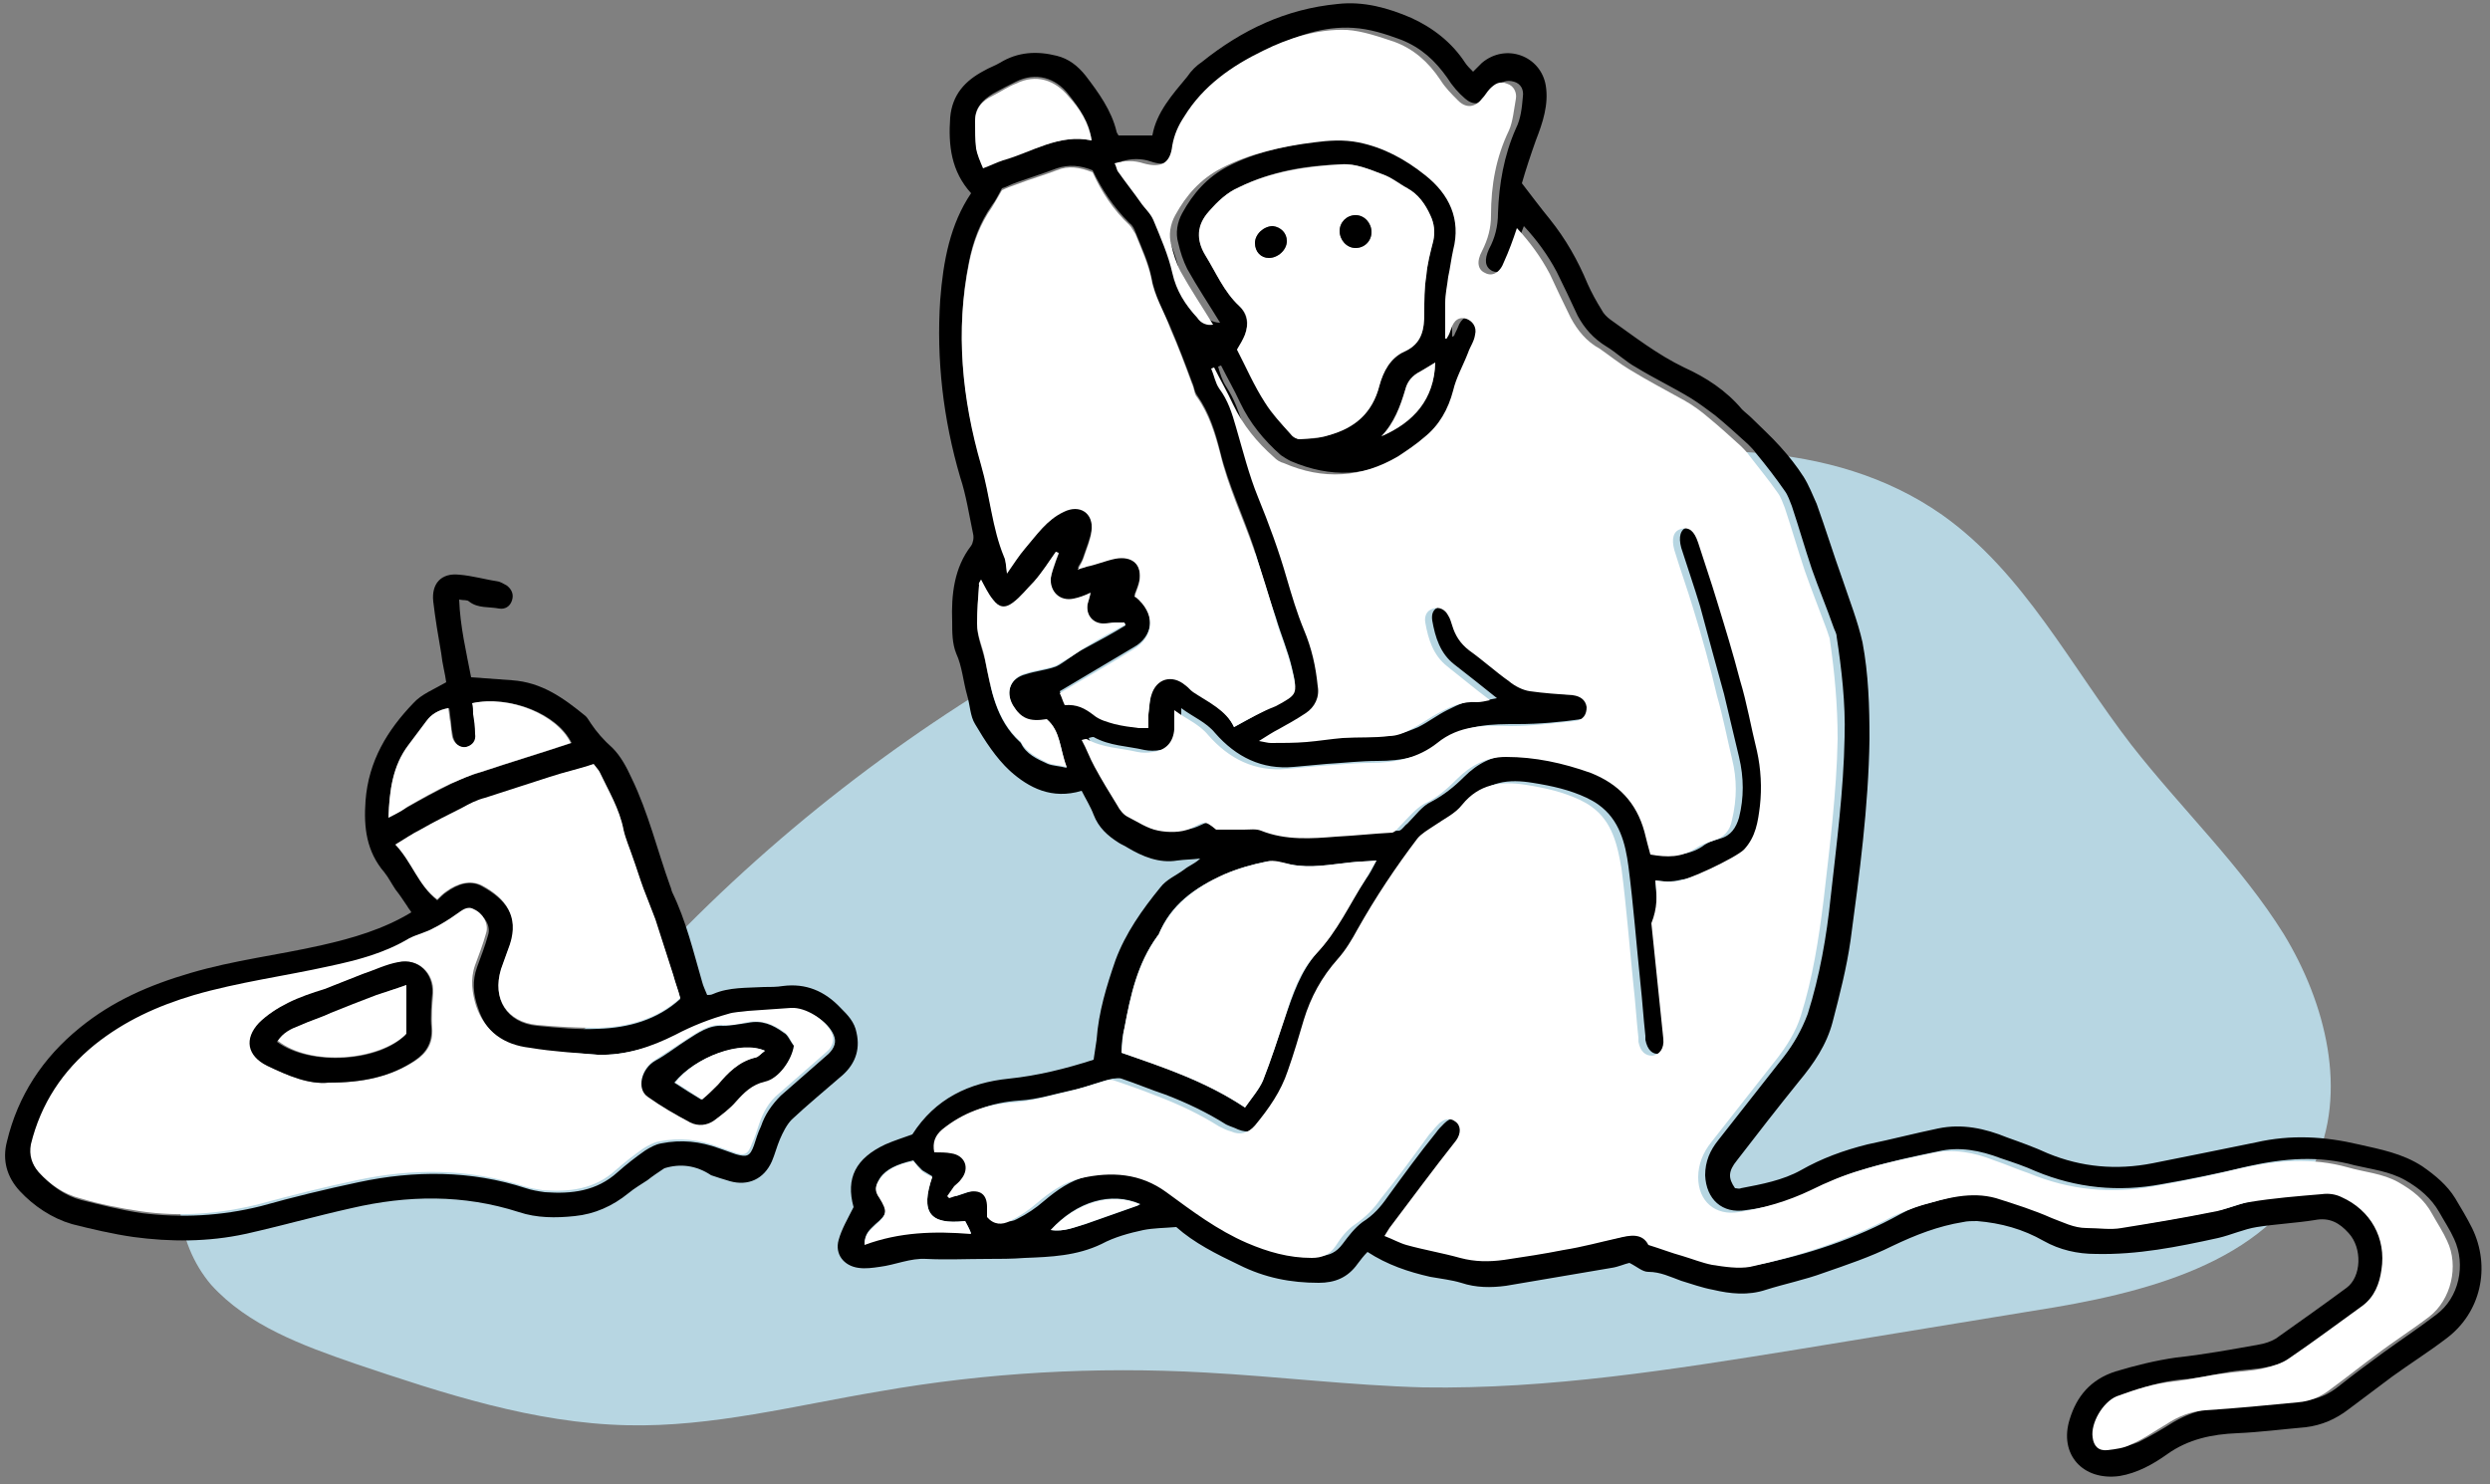 <?xml version="1.0" encoding="UTF-8"?>
<svg width="250px" height="149px" viewBox="0 0 250 149" version="1.1" xmlns="http://www.w3.org/2000/svg" xmlns:xlink="http://www.w3.org/1999/xlink">
    <rect x="0" y="0" width="250" height="149" fill="#808080" stroke="none"/>
    <!-- Generator: Sketch 46.2 (44496) - http://www.bohemiancoding.com/sketch -->
    <title>Global Community - Nice Sapiens</title>
    <desc>Created with Sketch.</desc>
    <defs></defs>
    <g id="Page-1" stroke="none" stroke-width="1" fill="none" fill-rule="evenodd">
        <g id="Global-Community---Nice-Sapiens" fill-rule="nonzero">
            <g id="Calque_2" transform="translate(18, 45)" fill="#B7D6E2">
                <path d="M0.8,65.8 C13.6,67 27.5,67.5 38.1,60.3 C42.1,57.5 45.4,53.8 48.7,50.3 C72.4,25.5 103.9,8.4 137.6,2 C151,-0.6 165.9,-1.1 177,6.7 C185.2,12.5 189.9,21.9 196,29.8 C201,36.2 207,41.9 211.3,48.8 C215.5,55.7 217.8,64.7 214.3,72 C209.6,81.9 197.1,84.9 186.2,86.6 C178.3,87.9 170.3,89.2 162.4,90.5 C150,92.5 137.5,94.5 124.9,94.3 C117.6,94.1 110.3,93.2 102.9,92.8 C92,92.2 81.1,92.8 70.3,94.7 C61.9,96.1 53.5,98.3 45,98.1 C35.6,97.9 26.5,94.9 17.6,91.9 C12.4,90.1 6.9,88.1 3.2,84 C-0.4,79.8 -1.4,72.7 2.7,69" id="Shape"></path>
            </g>
            <g id="Calque_1">
                <path d="M97.5,19.4 C95.5,17.2 95.2,14.6 95.4,11.8 C95.6,9.5 96.9,8.1 98.8,7.1 C99.3,6.8 99.9,6.6 100.4,6.3 C102.2,5.2 104.1,5.1 106.1,5.6 C107.3,5.9 108.2,6.6 109,7.6 C110.3,9.3 111.6,11.1 112.1,13.2 C112.1,13.3 112.2,13.4 112.3,13.6 C113.4,13.6 114.5,13.6 115.7,13.6 C116.1,11.3 117.7,9.5 119.2,7.7 C119.6,7.1 120.1,6.6 120.7,6.2 C124.7,3 129.1,0.9 134.3,0.4 C136.9,0.1 139.4,0.8 141.7,1.8 C143.9,2.8 145.8,4.3 147.1,6.3 C147.3,6.6 147.6,6.9 147.9,7.2 C148.2,6.9 148.5,6.6 148.8,6.3 C151.2,4.3 154.7,5.6 155.2,8.6 C155.5,10.5 154.9,12.3 154.2,14.1 C153.7,15.5 153.2,17 152.8,18.4 C153.8,19.7 154.7,20.9 155.6,22 C157.2,24 158.4,26.1 159.4,28.5 C159.8,29.4 160.3,30.3 160.8,31.1 C161,31.5 161.3,31.8 161.7,32.1 C164.1,33.8 166.4,35.6 169.1,36.9 C171.3,37.9 173.3,39.2 174.9,41.1 C175.2,41.4 175.6,41.7 175.9,42 C176.8,42.9 177.8,43.8 178.7,44.8 C179.6,45.8 180.4,46.8 181.1,47.9 C181.6,48.7 182,49.7 182.4,50.6 C183.3,53.1 184.1,55.7 185,58.2 C185.7,60.3 186.5,62.3 187,64.5 C187.6,67.7 187.7,70.9 187.7,74.2 C187.6,81 186.7,87.7 185.8,94.4 C185.4,97.2 184.7,99.9 184,102.6 C183.4,104.9 182.1,106.8 180.6,108.6 C178.5,111.2 176.4,113.9 174.4,116.5 C173.5,117.6 173.5,118.3 174.2,119.3 C174.4,119.3 174.6,119.4 174.8,119.3 C176.9,118.9 179,118.5 180.8,117.5 C182.9,116.3 185.1,115.5 187.5,114.9 C189.9,114.4 192.2,113.8 194.6,113.3 C197,112.8 199.3,113.3 201.5,114.2 C202.9,114.7 204.3,115.2 205.6,115.8 C209,117.2 212.5,117.5 216.1,116.8 C219.6,116.1 223.1,115.4 226.5,114.7 C230,113.9 233.4,114.1 236.8,114.9 C239,115.4 241.2,115.8 243.2,117.1 C244.5,118 245.7,119 246.5,120.3 C247.1,121.3 247.7,122.3 248.2,123.3 C250.1,127.2 249.1,131.8 245.6,134.4 C243.9,135.7 242,136.9 240.2,138.2 C238.7,139.3 237.3,140.4 235.8,141.5 C234.5,142.5 233.1,143.1 231.5,143.3 C229.2,143.5 226.9,143.8 224.6,143.9 C222.1,144 219.7,144.5 217.6,146 C216.2,147 214.6,147.9 212.8,148.2 C209.1,148.7 206.7,146 207.8,142.5 C208.5,140.2 209.9,138.5 212.4,137.7 C214.4,137.1 216.4,136.6 218.5,136.3 C221.3,136 224,135.5 226.8,135 C227.4,134.9 228,134.7 228.5,134.4 C230.9,132.7 233.3,131 235.6,129.3 C237.1,128.2 237.2,125.3 235.8,123.8 C234.9,122.8 233.9,122.2 232.4,122.5 C230.5,122.8 228.5,122.9 226.6,123.2 C225.3,123.4 224,124 222.7,124.3 C218.6,125.2 214.6,126 210.4,125.9 C208.6,125.9 206.8,125.5 205.2,124.6 C203.1,123.4 200.9,122.8 198.5,122.6 C198,122.6 197.5,122.6 197.1,122.7 C194.6,123.1 192.3,124 190,125.1 C187.8,126.2 185.4,127 183.1,127.8 C181.2,128.5 179.2,128.9 177.3,129.5 C175.5,130.1 173.7,129.9 172,129.5 C170.9,129.3 169.8,128.9 168.8,128.6 C167.7,128.2 166.7,127.7 165.5,127.7 C164.9,127.7 164.4,127.2 163.6,126.8 C163.1,126.9 162.5,127.2 161.8,127.3 C158.3,127.9 154.7,128.5 151.2,129.1 C149.7,129.3 148.2,129.3 146.7,128.8 C145.7,128.5 144.7,128.4 143.6,128.2 C141.4,127.7 139.3,127 137.3,125.7 C136.9,126.1 136.6,126.5 136.3,126.9 C135.3,128.3 134,128.8 132.4,128.8 C129.6,128.8 127,128.3 124.4,127 C122.1,125.9 119.9,124.8 118.1,123.2 C116.9,123.3 115.8,123.3 114.8,123.5 C113.4,123.8 111.9,124.2 110.6,124.9 C108.1,126.1 105.5,126.2 102.9,126.3 C101.6,126.4 100.3,126.4 99.1,126.4 C97.1,126.4 95,126.5 93,126.4 C91.4,126.3 89.9,127 88.3,127.2 C87.6,127.3 86.9,127.4 86.2,127.3 C84.7,127.1 83.8,125.9 84.2,124.5 C84.5,123.4 85.1,122.4 85.7,121.2 C84.9,118.3 85.9,116.3 88.9,114.9 C89.8,114.5 90.8,114.2 91.6,113.9 C93.9,110.3 97.3,108.7 101.3,108.3 C104.2,108 107,107.3 109.8,106.4 C109.9,105.7 110,105 110.1,104.4 C110.3,101.6 111.1,99 112,96.4 C113,93.7 114.7,91.3 116.5,89.1 C117.1,88.3 118.1,87.9 118.9,87.3 C119.4,86.9 120,86.7 120.5,86.2 C119.7,86.3 118.9,86.3 118.2,86.4 C116.4,86.7 114.7,86 113.2,85.1 C112.9,84.9 112.6,84.8 112.3,84.6 C111.2,83.9 110.3,83.1 109.8,81.8 C109.5,81 109,80.2 108.6,79.4 C105.6,80.3 103.3,79.1 101.4,77.4 C100,76.1 98.9,74.4 97.9,72.7 C97.4,71.9 97.4,70.8 97.1,69.8 C96.7,68.4 96.6,66.9 96,65.6 C95.6,64.6 95.6,63.5 95.6,62.4 C95.5,59.7 95.8,57 97.5,54.8 C97.7,54.5 97.8,54 97.7,53.6 C97.3,51.7 97,49.7 96.4,47.9 C94.7,42.1 94,36.1 94.4,30.1 C94.7,26.2 95.4,22.5 97.5,19.4 Z M166.2,88.4 C166.3,89.9 166.4,91.2 166.5,92.5 C166.9,96.4 167.3,100.2 167.7,104.1 C167.8,105.1 167.3,105.7 166.6,105.8 C165.9,105.9 165.4,105.4 165.2,104.4 C165.2,104.3 165.2,104.2 165.2,104 C165,102.2 164.9,100.5 164.7,98.7 C164.3,94.8 164,90.9 163.5,87 C163.2,84.7 162.6,82.3 160.5,80.8 C160.1,80.5 159.7,80.3 159.3,80.1 C157.6,79.3 155.8,78.9 153.9,78.6 C151.5,78.2 149.3,78.4 147.5,80.6 C146.8,81.5 145.6,82 144.7,82.7 C144.1,83.1 143.5,83.5 143,84 C140.8,86.9 138.7,89.9 137,93.1 C136.4,94.1 135.8,95.2 135,96.1 C133.4,97.9 132.3,99.9 131.6,102.2 C131,103.9 130.5,105.6 130,107.3 C129.3,109.4 128.2,111.2 126.7,112.8 C126,113.6 125.3,113.8 124.3,113.4 C123.9,113.2 123.5,113.1 123.1,112.9 C121.2,111.7 119.1,110.7 117,109.9 C115.5,109.4 114.1,108.8 112.6,108.3 C112.3,108.2 112,108.3 111.7,108.3 C110.4,108.6 109.2,109.1 107.9,109.4 C106,109.8 104.2,110.4 102.3,110.5 C99.6,110.7 97.3,111.5 95.3,113.2 C94.6,113.8 94.3,114.5 94.5,115.5 C95.1,115.5 95.6,115.5 96.2,115.6 C97.6,115.8 98.1,117.1 97.2,118.2 C97,118.4 96.7,118.6 96.5,118.9 C96.2,119.2 96,119.6 95.8,119.9 C95.9,120 95.9,120 96,120.1 C96.6,119.9 97.2,119.7 97.8,119.5 C99,119.2 99.7,119.8 99.8,121 C99.8,121.4 99.8,121.7 99.8,122 C100.5,122.7 101.4,122.8 102.1,122.4 C103.1,121.9 104,121.3 104.8,120.6 C106.1,119.5 107.5,118.5 109.2,118.1 C112.2,117.4 115.1,117.6 117.8,119.5 C120.4,121.4 122.9,123.3 125.9,124.6 C128,125.5 130.1,126.1 132.4,126.1 C133.5,126.1 134.2,125.7 134.8,124.9 C135.4,124.1 136,123.3 136.8,122.7 C137.9,122 138.6,121.2 139.3,120.2 C140.9,118 142.5,115.8 144.2,113.7 C144.4,113.4 144.7,113.1 145,112.8 C145.6,112.2 146.3,112.1 146.8,112.4 C147.4,112.8 147.4,113.6 146.9,114.3 C144.7,117.2 142.5,120.2 140.2,123.1 C140,123.3 139.9,123.5 139.7,123.9 C140.5,124.2 141.2,124.6 141.9,124.8 C143.7,125.3 145.5,125.6 147.3,126.1 C148.8,126.5 150.2,126.5 151.7,126.3 C153.7,126 155.7,125.7 157.7,125.3 C159.5,124.9 161.4,124.5 163.2,124.1 C164.4,123.8 165.6,123.6 166.2,124.8 C167.4,125.2 168.5,125.6 169.6,125.9 C170.6,126.2 171.6,126.6 172.6,126.8 C173.8,127 175.2,127.2 176.4,127 C181.4,126 186.3,124.4 190.8,121.9 C191.7,121.4 192.7,121 193.7,120.8 C196.1,120.1 198.6,119.4 201.1,120.1 C203,120.7 204.9,121.3 206.7,122.1 C207.9,122.6 209,123.1 210.2,123.1 C211.4,123.1 212.5,123.2 213.7,123.1 C216.7,122.7 219.8,122.1 222.8,121.5 C224,121.3 225.2,120.7 226.5,120.5 C228.9,120.1 231.3,119.9 233.8,119.7 C234.5,119.6 235.2,119.8 235.8,120 C238.7,121.4 240.3,124.2 239.8,127.3 C239.6,128.7 239.1,130 237.9,130.9 C235.5,132.7 233,134.5 230.5,136.2 C229.7,136.7 228.8,137 227.9,137.2 C226.6,137.5 225.3,137.5 224,137.7 C222.3,138 220.7,138.4 219,138.5 C217,138.7 215.1,139.3 213.2,140 C211.8,140.5 210.6,142.6 210.8,144.1 C211,145 211.4,145.5 212.3,145.4 C213.1,145.3 214,145.1 214.7,144.8 C215.9,144.2 217.1,143.5 218.2,142.8 C219.4,142.1 220.7,141.6 222.1,141.4 C225.2,141.1 228.3,140.9 231.4,140.6 C232.7,140.5 233.8,140 234.8,139.2 C236.3,138 237.8,136.9 239.3,135.8 C241.1,134.5 242.9,133.3 244.6,132 C246.9,130.3 247.6,127 246.4,124.4 C246,123.5 245.4,122.6 244.9,121.7 C244.1,120.3 242.9,119.3 241.5,118.5 C239.9,117.6 238.1,117.4 236.4,117 C232.8,116 229.3,116.3 225.7,117.1 C222.8,117.8 219.9,118.4 217,118.9 C212.7,119.7 208.5,119.3 204.4,117.6 C203.3,117.1 202.1,116.7 200.9,116.3 C198.8,115.5 196.7,115.1 194.6,115.6 C192.2,116.1 189.8,116.6 187.5,117.3 C185.8,117.8 184.1,118.4 182.5,119.3 C180.2,120.5 177.8,121.2 175.3,121.5 C172.9,121.9 171.3,120.4 171.2,118 C171.2,116.6 171.7,115.5 172.5,114.5 C174.7,111.7 176.9,108.9 179.1,106.1 C180.1,104.8 180.9,103.4 181.5,101.8 C182.7,98 183.4,94 183.8,90.1 C184.4,84.7 185.1,79.4 185.2,74 C185.3,70.6 184.9,67.2 184.4,63.9 C184.4,63.6 184.2,63.3 184.1,63 C183.4,61 182.6,59.1 181.9,57.1 C181.2,55 180.6,52.9 179.9,50.8 C179.7,50.3 179.5,49.7 179.2,49.3 C178.3,48 177.3,46.7 176.3,45.5 C176.1,45.2 175.8,44.9 175.5,44.6 C174.4,43.6 173.3,42.6 172.2,41.7 C171.4,41.1 170.6,40.5 169.8,40 C168,38.9 166.1,38 164.3,36.9 C163.2,36.3 162.3,35.4 161.3,34.8 C160,34 159.1,33 158.4,31.7 C157.7,30.2 157,28.7 156.3,27.3 C155.4,25.6 154.3,24.1 153,22.7 C152.5,23.9 152.2,25 151.7,26.1 C151.2,27.2 150.5,27.5 149.8,27.2 C149.1,26.8 149,26.1 149.5,25 C150.1,23.9 150.4,22.7 150.4,21.4 C150.5,18.5 151,15.6 152.2,12.9 C152.7,11.9 152.8,10.8 152.9,9.7 C153,9 152.7,8.4 152,8.2 C151.3,8 150.7,8.2 150.3,8.7 C150,9 149.8,9.4 149.5,9.7 C148.7,10.5 147.9,10.6 147.1,9.9 C146.4,9.3 145.8,8.6 145.3,7.8 C144.1,6.1 142.7,4.8 140.7,4 C139.1,3.4 137.5,2.9 135.9,2.8 C132.9,2.6 130.1,3.6 127.5,4.9 C124.4,6.4 121.5,8.4 119.6,11.5 C119,12.4 118.5,13.4 118.4,14.4 C118.1,16.2 117.2,16.8 115.5,16.2 C114.6,15.9 113.6,15.9 112.6,16.2 C112.7,16.6 112.8,16.9 113,17.1 C113.7,18.1 114.5,19.1 115.2,20.1 C115.6,20.7 116.2,21.3 116.5,21.9 C117.2,23.6 118,25.4 118.4,27.2 C118.8,29 119.8,30.4 120.9,31.7 C121.4,32.2 122,32.4 122.5,32.4 C121.4,30.6 120.2,28.8 119.2,27 C118.8,26.2 118.5,25.3 118.3,24.4 C118,23.4 118.2,22.3 118.7,21.4 C119.8,19.4 121.2,17.8 123.3,16.7 C126.2,15.2 129.4,14.6 132.6,14.1 C134.1,13.9 135.6,13.8 137.1,14.1 C139.7,14.6 141.9,15.8 143.8,17.4 C146.1,19.3 147.3,21.8 146.6,24.9 C146.4,25.8 146.2,26.7 146.1,27.6 C146,28.5 145.8,29.3 145.8,30.2 C145.7,31.4 145.8,32.6 145.8,33.8 C145.8,33.8 145.9,33.8 146,33.7 C146.1,33.4 146.3,33.1 146.4,32.8 C146.7,32 147.3,31.6 147.9,31.8 C148.5,32 149,32.7 148.8,33.4 C148.7,34 148.3,34.6 148.1,35.2 C147.6,36.5 146.9,37.7 146.6,39 C146.2,40.9 145.3,42.5 143.7,43.7 C142.8,44.4 142,45 141.1,45.6 C137.4,47.9 133.6,48 129.6,46.3 C129.2,46.1 128.9,45.9 128.6,45.7 C126.9,44.2 125.5,42.5 124.5,40.4 C123.9,39.1 123.2,37.9 122.6,36.7 C122.5,36.7 122.4,36.8 122.3,36.8 C122.5,37.5 122.7,38.2 123.1,38.8 C123.9,40 124.4,41.4 124.8,42.7 C125.5,45 126.1,47.4 127,49.7 C128.1,52.4 129.1,55.1 129.9,57.9 C130.4,59.6 131,61.3 131.6,63 C132.4,64.8 132.8,66.7 133,68.7 C133.1,69.8 132.7,70.8 131.8,71.4 C130.9,72 130,72.5 129.1,73 C128.5,73.4 127.9,73.7 127.1,74.2 C127.7,74.3 128,74.4 128.3,74.4 C129.5,74.4 130.7,74.3 131.9,74.3 C133.1,74.2 134.3,74 135.5,73.9 C137.1,73.8 138.6,73.8 140.2,73.7 C141,73.6 141.7,73.3 142.4,73 C143.4,72.5 144.3,71.8 145.3,71.3 C146.5,70.7 147.7,70.1 149,70.3 C149.4,70.3 149.7,70.2 150.3,70.1 C148.7,68.8 147.4,67.8 146,66.7 C144.6,65.6 144.1,64 143.8,62.3 C143.7,61.6 143.9,61.1 144.6,60.9 C145.2,60.7 145.7,61 146.1,61.6 C146.3,61.9 146.4,62.3 146.5,62.6 C146.8,63.6 147.3,64.5 148.2,65.1 C149.6,66.1 150.8,67.2 152.2,68.2 C152.8,68.6 153.6,69 154.3,69.2 C155.7,69.4 157.2,69.5 158.6,69.6 C159.5,69.7 160,70.1 160,70.8 C160.1,71.5 159.7,72.1 158.8,72.2 C156.7,72.5 154.5,72.7 152.4,72.7 C149.8,72.7 147.2,72.7 145,74.4 C143,76 140.7,76.4 138.3,76.4 C136.6,76.4 134.9,76.6 133.2,76.7 C132.1,76.8 131,76.9 129.9,77 C126.7,77.3 124.1,76 122,73.6 C121.1,72.5 119.8,72 118.6,71.1 C118.6,71.9 118.6,72.4 118.6,73 C118.5,74.4 117.8,75.2 116.5,75.3 C116,75.4 115.4,75.4 114.9,75.3 C113.2,74.9 111.4,74.9 109.8,74 C109.7,74 109.6,74 109.3,74.1 C109.8,75.1 110.1,76 110.6,76.8 C111.3,78.1 112.1,79.4 112.9,80.7 C113.2,81.1 113.5,81.6 113.9,81.8 C114.9,82.4 115.9,83 117,83.2 C118,83.4 119.3,83.4 120.2,83 C121.6,82.4 121.5,82.2 122.8,83.1 C123.7,83.1 124.7,83.1 125.6,83.1 C126.2,83.1 126.8,83.1 127.3,83.2 C129.8,84.1 132.3,83.9 134.9,83.8 C136.8,83.7 138.6,83.5 140.5,83.4 C140.8,83.3 141,82.9 141.3,82.7 C142.1,81.9 142.8,80.9 143.7,80.5 C145,79.8 146,79 147,78 C148.3,76.7 149.9,75.8 151.9,75.8 C154.9,75.8 157.7,76.4 160.4,77.4 C163.3,78.4 165,80.4 165.8,83.3 C166,84.1 166.2,84.8 166.4,85.6 C168.1,85.9 169.5,85.9 170.9,85 C171.4,84.6 172,84.4 172.7,84.2 C173.8,83.9 174.3,83.1 174.6,82.1 C175.1,80.1 175.1,78.1 174.6,76 C174.1,73.9 173.6,71.8 173.1,69.7 C172.3,66.8 171.5,63.9 170.7,60.9 C170.1,58.9 169.4,56.9 168.8,55 C168.5,53.9 168.7,53.1 169.5,52.9 C170.3,52.7 170.8,53.1 171.2,54.3 C171.8,56.3 172.5,58.2 173.1,60.2 C173.9,62.8 174.7,65.5 175.4,68.1 C176,70.5 176.5,72.9 177.1,75.2 C177.6,77 177.6,78.8 177.4,80.7 C177.2,82.3 177,83.9 175.8,85.1 C175,85.9 170,88.3 168.9,88.3 C167.7,88.6 167.1,88.5 166.2,88.4 Z M123.9,73 C125.4,72.2 126.8,71.4 128.1,70.7 C130.2,69.5 130.3,69.5 129.7,67 C129.3,65.3 128.6,63.7 128.1,62 C127.3,59.7 126.6,57.4 125.9,55 C124.8,51.7 123.3,48.6 122.5,45.3 C122,43.3 121.4,41.4 120.2,39.7 C119.9,39.3 119.9,38.8 119.7,38.4 C119,36.5 118.3,34.7 117.5,32.8 C116.8,31.2 115.9,29.6 115.6,27.8 C115.3,26.3 114.6,24.8 114,23.3 C113.9,23 113.7,22.6 113.4,22.4 C111.8,20.8 110.6,19 109.7,17.1 C108.5,16.6 107.3,16.5 106.1,16.9 C104.8,17.4 103.5,17.8 102.1,18.3 C101.5,18.5 101,18.8 100.6,18.9 C100.2,19.6 100,20.1 99.6,20.6 C98.4,22.3 97.7,24.2 97.3,26.2 C95.9,33.1 96.6,39.8 98.5,46.5 C99.4,49.5 99.6,52.7 100.8,55.7 C101,56.2 101,56.7 101.1,57.4 C101.8,56.4 102.3,55.6 102.9,54.9 C104.1,53.6 105.1,52 106.8,51.2 C108.4,50.4 109.8,51.3 109.6,53.1 C109.5,54 109.1,54.9 108.8,55.8 C108.7,56.2 108.5,56.5 108.2,57 C108.7,56.9 108.9,56.8 109.1,56.7 C110.1,56.4 111,56.1 112,55.9 C113.7,55.6 114.6,56.5 114.4,58.2 C114.3,58.7 114.1,59.2 113.9,59.7 C114.1,59.8 114.2,60 114.4,60.1 C116,61.7 115.8,63.9 113.8,65 C111.3,66.5 108.9,67.9 106.4,69.4 C106.6,69.8 106.7,70.2 106.9,70.6 C108.1,70.4 108.9,70.9 109.8,71.6 C110.4,72 111.2,72.3 111.9,72.5 C112.7,72.7 113.5,72.8 114.3,72.9 C114.6,72.9 114.9,72.9 115.3,72.9 C115.3,72.4 115.3,72 115.3,71.6 C115.4,70.9 115.4,70.2 115.6,69.6 C116.1,68 117.7,67.6 119,68.6 C119.3,68.8 119.5,69.1 119.8,69.3 C121.4,70.5 123.1,71.2 123.9,73 Z M124.2,35.1 C125.1,36.9 125.9,38.7 127,40.4 C127.7,41.6 128.7,42.6 129.6,43.6 C129.8,43.8 130.2,44.1 130.5,44.1 C131.5,44.1 132.5,44 133.4,43.7 C136,42.9 137.8,41.4 138.5,38.7 C138.8,37.3 139.6,36 141,35.3 C142.8,34.5 143,33.1 143,31.4 C143,30.2 143,28.9 143.2,27.7 C143.3,26.5 143.6,25.3 143.9,24.2 C144.1,23.3 144,22.5 143.6,21.6 C143.1,20.5 142.4,19.5 141.3,18.9 C140.5,18.4 139.7,17.8 138.8,17.5 C137.5,17 136,16.4 134.7,16.5 C131.1,16.6 127.6,17.2 124.4,18.8 C123.2,19.4 122.2,20.2 121.4,21.2 C120.2,22.6 120.1,24.1 121,25.6 C122.1,27.3 122.8,29.2 124.4,30.7 C125.2,31.5 125.4,32.5 125,33.6 C124.8,34.1 124.5,34.6 124.2,35.1 Z M112.6,105.7 C117,107.2 121.1,108.6 125,111.2 C125.7,110.2 126.4,109.4 126.8,108.5 C127.6,106.4 128.3,104.3 129,102.2 C129.8,99.9 130.6,97.5 132.2,95.7 C134.2,93.5 135.4,90.8 137.1,88.3 C137.5,87.8 137.8,87.2 138.2,86.4 C137.2,86.5 136.3,86.5 135.5,86.6 C133.5,86.8 131.6,87.2 129.6,86.8 C128.8,86.7 128,86.4 127.2,86.5 C125.7,86.8 124.3,87.2 122.9,87.8 C120,89.1 117.5,90.8 116.3,93.9 C116.3,93.9 116.3,94 116.2,94 C114.2,96.7 113.5,99.9 112.9,103.2 C112.7,104 112.6,104.8 112.6,105.7 Z M98.5,58.2 C98.4,58.3 98.3,58.6 98.3,58.8 C98.2,60.1 98.1,61.4 98.1,62.7 C98.1,63.9 98.6,65.1 98.9,66.3 C99.5,69.3 100,72.3 102.4,74.5 C102.4,74.5 102.5,74.6 102.5,74.6 C103,75.7 104.1,76.2 105.2,76.7 C105.7,76.9 106.3,76.9 107.1,77.1 C106.4,75.3 106.5,73.4 105.1,72.3 C103.4,72.6 102.5,72.3 101.7,70.9 C100.9,69.5 101.4,68.1 103,67.7 C103.9,67.4 104.9,67.3 105.8,67 C106.2,66.9 106.6,66.6 106.9,66.4 C107.6,65.9 108.3,65.4 109.1,65 C110.4,64.3 111.7,63.6 113,62.8 C113,62.7 112.9,62.6 112.9,62.6 C112.6,62.6 112.2,62.6 111.9,62.6 C111.5,62.6 111.2,62.7 110.8,62.7 C109.6,62.7 109,61.8 109.2,60.7 C109.3,60.3 109.4,60 109.5,59.6 C108.8,59.8 108.3,60.1 107.8,60.2 C106.4,60.5 105.3,59.6 105.5,58.1 C105.6,57.5 105.8,57 106,56.4 C106.1,56.1 106.2,55.9 106.3,55.6 C106.2,55.6 106.1,55.5 106,55.5 C105.3,56.5 104.6,57.5 103.8,58.5 C103.2,59.3 102.5,60 101.7,60.6 C101,61.2 100.3,61.1 99.7,60.3 C99.2,59.6 98.8,58.9 98.5,58.2 Z M109.6,14.1 C109.4,12.3 108.4,10.9 107.3,9.5 C106,7.8 104,7.2 102,8.2 C101.2,8.6 100.4,9 99.7,9.4 C98.7,10 97.9,10.8 97.9,12 C97.9,12.9 97.9,13.8 98,14.7 C98.1,15.4 98.4,16 98.7,16.7 C99.5,16.4 100.1,16.1 100.7,15.9 C103.6,15.3 106.3,13.4 109.6,14.1 Z M96.9,122.6 C93.3,123 92.4,121.7 93.6,118.1 C93.3,117.9 92.9,117.7 92.6,117.5 C92.3,117.2 92,116.9 91.7,116.5 C90,116.9 89,117.4 88.4,118.2 C87.9,119 87.8,119.5 88.3,120.2 C89.2,121.5 89.1,121.9 87.9,122.9 C87.4,123.4 86.8,123.8 86.8,124.9 C90.3,123.6 93.8,123.5 97.5,123.8 C97.3,123.3 97.1,123 96.9,122.6 Z M138.7,43.8 C142,42.4 144,40.1 144.1,36.4 C143.6,36.7 143.2,37 142.6,37.3 C141.8,37.7 141.3,38.3 141.1,39.1 C140.6,40.8 139.9,42.5 138.7,43.8 Z M105.5,123.5 C106.9,123.7 107.9,123.2 109,122.9 C110.7,122.3 112.4,121.7 114.1,121.1 C114.2,121.1 114.3,121 114.5,120.9 C111.6,119.6 108.1,120.6 105.5,123.5 Z" id="Shape" fill="#000000"></path>
                <path d="M66.7,117.3 C66.1,117.7 65.5,118.1 65,118.5 C64.4,118.9 63.7,119.3 63.1,119.8 C61.5,121.1 59.7,121.9 57.7,122.1 C55.8,122.3 53.9,122.3 52.1,121.7 C46.5,119.9 40.9,120 35.3,121.3 C31.7,122.1 28.2,123.1 24.6,123.9 C20.9,124.7 17.1,124.7 13.4,124.2 C11.3,123.9 9.2,123.4 7.2,122.9 C5.2,122.3 3.4,121.1 2,119.6 C0.7,118.2 0.2,116.5 0.7,114.6 C1.8,110 4.3,106.2 8,103.2 C11.3,100.5 15,98.9 19.1,97.7 C23.5,96.4 27.9,95.9 32.3,94.9 C35.4,94.2 38.5,93.3 41.3,91.6 C41.2,91.4 41,91.2 40.9,91 C40.5,90.4 40.1,89.8 39.7,89.3 C39.3,88.7 39,88.1 38.6,87.6 C36.8,85.5 36.5,83.1 36.7,80.4 C37,76.4 38.9,73.3 41.5,70.6 C42.3,69.7 43.6,69.2 44.8,68.5 C44.7,67.7 44.4,66.6 44.3,65.6 C44,63.9 43.7,62.1 43.5,60.4 C43.3,58.6 44.3,57.5 46.1,57.7 C47.4,57.8 48.8,58.2 50.1,58.4 C50.4,58.5 50.7,58.7 50.9,58.8 C51.4,59.2 51.6,59.7 51.4,60.3 C51.2,60.9 50.7,61.2 50.1,61.1 C49.1,60.9 48,61.1 47.1,60.4 C46.9,60.2 46.6,60.3 46.1,60.2 C46.2,62.9 46.8,65.4 47.3,68 C48.8,68.1 50.1,68.2 51.4,68.3 C54.4,68.5 56.6,70.1 58.8,71.9 C59,72.1 59.1,72.3 59.3,72.6 C59.9,73.5 60.6,74.3 61.5,75.1 C62.3,75.9 62.9,77 63.4,78.1 C65.1,81.6 66,85.4 67.3,89 C67.4,89.2 67.4,89.4 67.5,89.6 C68.9,92.5 69.6,95.5 70.5,98.6 C70.6,99 70.8,99.4 71,99.9 C71.2,99.9 71.4,99.9 71.6,99.8 C73.2,99.1 75,99.2 76.7,99.1 C77.3,99.1 78,99.1 78.6,99 C80.9,98.7 82.8,99.5 84.4,101.2 C85.1,101.9 85.8,102.6 86,103.7 C86.4,105.5 85.8,107 84.3,108.2 C82.7,109.6 81.1,110.9 79.5,112.4 C79,112.9 78.6,113.7 78.3,114.4 C78,115.1 77.8,115.9 77.5,116.6 C76.7,118.4 75.1,119.1 73.3,118.6 C72.6,118.4 72,118.2 71.4,118 C69.9,117 68.3,116.8 66.7,117.3 Z M60,105.9 C57.8,105.7 55.6,105.7 53.4,105.4 C50.8,105.1 48.8,103.8 48,101.2 C47.5,99.8 47.4,98.5 47.9,97.1 C48.3,96 48.7,95 49,93.9 C49.3,93 48.7,92 47.8,91.5 C47.1,91.2 46.6,91.6 46,92 C45.3,92.6 44.5,93 43.7,93.4 C42.9,93.8 42,94 41.3,94.4 C38.8,95.8 36,96.5 33.3,97.2 C28.8,98.2 24.2,98.8 19.7,100.1 C16,101.2 12.7,102.7 9.7,105.1 C6.5,107.7 4.3,111 3.3,115.1 C3,116.2 3.3,117.1 4.1,117.9 C5.2,119.1 6.6,120.1 8.2,120.5 C10.2,121 12.2,121.5 14.2,121.8 C18.2,122.3 22.2,122.1 26.2,121.1 C29.4,120.2 32.7,119.4 36,118.7 C41.6,117.5 47.3,117.5 52.8,119.3 C53.4,119.5 54,119.6 54.7,119.7 C57.4,119.9 59.9,119.6 62,117.7 C62.9,116.9 63.8,116.2 64.8,115.5 C65.3,115.2 65.8,114.9 66.4,114.8 C68.4,114.4 70.3,114.6 72.2,115.3 C72.8,115.5 73.3,115.7 73.9,115.9 C75,116.2 75.3,116.1 75.7,115 C75.9,114.4 76.1,113.7 76.4,113.1 C76.8,111.9 77.5,110.9 78.4,110 C80,108.6 81.6,107.2 83.2,105.8 C83.8,105.2 84,104.6 83.7,103.9 C83.1,102.5 81.1,101.3 79.6,101.4 C78.2,101.5 76.7,101.6 75.3,101.7 C74.6,101.8 73.9,101.8 73.3,102 C71.5,102.6 69.7,103.2 68,104.1 C65.4,105.1 62.8,106 60,105.9 Z M39.7,84.8 C41.4,86.6 42,88.9 43.9,90.4 C44.2,90.1 44.5,89.8 44.8,89.6 C45.9,88.8 47.2,88.3 48.4,89 C50.8,90.3 52.2,92.1 51.2,94.9 C50.9,95.7 50.6,96.5 50.3,97.4 C49.4,100.3 50.9,102.7 53.9,103 C56,103.2 58,103.4 60.1,103.3 C63.1,103.2 66,102.4 68.3,100.3 C68.1,99.5 67.8,98.7 67.6,98 C67,96.1 66.4,94.3 65.8,92.4 C65.4,91.3 65,90.3 64.6,89.3 C64.2,88.3 63.9,87.2 63.5,86.1 C63.2,85.2 62.8,84.3 62.6,83.4 C62.2,81.3 61,79.5 60.2,77.6 C60.1,77.4 59.9,77.2 59.6,76.8 C58.1,77.2 56.6,77.6 55.2,78.1 C53,78.8 50.9,79.5 48.7,80.2 C47.9,80.5 47.2,80.8 46.4,81.2 C45,81.9 43.6,82.7 42.2,83.4 C41.4,83.7 40.7,84.2 39.7,84.8 Z M39,82.1 C39.8,81.7 40.4,81.3 41,81 C42.4,80.2 43.9,79.4 45.3,78.7 C46.3,78.2 47.3,77.8 48.4,77.5 C51.4,76.5 54.4,75.6 57.4,74.6 C56,71.7 51.3,69.8 47.5,70.6 C47.5,70.9 47.5,71.3 47.6,71.7 C47.7,72.4 47.8,73.1 47.8,73.7 C47.8,74.4 47.6,74.9 46.9,75 C46.3,75.2 45.7,74.8 45.5,74 C45.4,73.5 45.3,73 45.3,72.5 C45.2,72 45.2,71.6 45.1,71.1 C44.1,71.2 43.4,71.7 42.9,72.4 C42.3,73.2 41.7,74 41.1,74.8 C39.4,77 39.1,79.4 39,82.1 Z" id="Shape" fill="#000000"></path>
                <path d="M166.2,88.4 C167,88.5 167.6,88.6 168.2,88.5 C169.3,88.5 174.3,86.1 175.1,85.3 C176.3,84 176.5,82.5 176.7,80.9 C176.9,79.1 176.8,77.2 176.4,75.4 C175.8,73 175.4,70.6 174.7,68.3 C174,65.6 173.2,63 172.4,60.4 C171.8,58.4 171.1,56.4 170.5,54.5 C170.1,53.3 169.6,52.9 168.8,53.1 C168,53.3 167.8,54.1 168.1,55.2 C168.7,57.2 169.4,59.1 170,61.1 C170.9,64 171.7,66.9 172.4,69.9 C173,72 173.4,74.1 173.9,76.2 C174.4,78.2 174.4,80.2 173.9,82.3 C173.7,83.4 173.1,84.1 172,84.4 C171.4,84.6 170.8,84.8 170.2,85.2 C168.8,86.1 167.4,86.1 165.7,85.8 C165.5,85.1 165.3,84.3 165.1,83.5 C164.3,80.6 162.5,78.7 159.7,77.6 C156.9,76.6 154.1,76 151.2,76 C149.2,76 147.6,76.9 146.3,78.2 C145.3,79.2 144.3,80.1 143,80.7 C142.1,81.2 141.3,82.2 140.6,82.9 C140.3,83.2 140.1,83.5 139.8,83.6 C137.9,83.7 136.1,83.9 134.2,84 C131.7,84.2 129.1,84.4 126.6,83.4 C126.1,83.2 125.5,83.3 124.9,83.3 C123.9,83.3 123,83.3 122.1,83.3 C120.9,82.3 120.9,82.5 119.5,83.2 C118.6,83.6 117.3,83.6 116.3,83.4 C115.2,83.2 114.2,82.5 113.2,82 C112.8,81.8 112.4,81.3 112.2,80.9 C111.4,79.6 110.6,78.3 109.9,77 C109.4,76.1 109.1,75.2 108.6,74.3 C108.9,74.2 109,74.2 109.1,74.2 C110.7,75.1 112.5,75.1 114.2,75.5 C114.7,75.6 115.2,75.6 115.8,75.5 C117.1,75.3 117.8,74.5 117.9,73.2 C117.9,72.6 117.9,72.1 117.9,71.3 C119.1,72.2 120.4,72.7 121.3,73.8 C123.4,76.2 126,77.5 129.2,77.2 C130.3,77.1 131.4,77 132.5,76.9 C134.2,76.8 135.9,76.6 137.6,76.6 C140.1,76.6 142.4,76.1 144.3,74.6 C146.5,72.8 149.1,72.8 151.7,72.9 C153.8,72.9 156,72.6 158.1,72.4 C159,72.3 159.3,71.7 159.3,71 C159.2,70.3 158.7,69.9 157.9,69.8 C156.5,69.7 155,69.6 153.6,69.4 C152.9,69.3 152.1,68.9 151.5,68.4 C150.1,67.4 148.9,66.3 147.5,65.3 C146.6,64.6 146.1,63.8 145.8,62.8 C145.7,62.5 145.6,62.1 145.4,61.8 C145.1,61.2 144.5,60.9 143.9,61.1 C143.2,61.3 143,61.9 143.1,62.5 C143.4,64.2 143.9,65.8 145.3,66.9 C146.7,68 148,69.1 149.6,70.3 C149.1,70.4 148.7,70.5 148.3,70.5 C146.9,70.4 145.7,70.9 144.6,71.5 C143.6,72 142.7,72.7 141.7,73.2 C141,73.6 140.2,73.9 139.5,73.9 C138,74.1 136.4,74 134.8,74.1 C133.6,74.2 132.4,74.4 131.2,74.5 C130,74.6 128.8,74.6 127.6,74.6 C127.3,74.6 127,74.5 126.4,74.4 C127.2,73.9 127.8,73.5 128.4,73.2 C129.3,72.7 130.2,72.2 131.1,71.6 C132,71 132.5,70 132.3,68.9 C132.1,66.9 131.7,65.1 130.9,63.2 C130.2,61.5 129.7,59.8 129.2,58.1 C128.4,55.3 127.4,52.6 126.3,49.9 C125.4,47.7 124.8,45.3 124.1,42.9 C123.7,41.5 123.3,40.2 122.4,39 C122,38.4 121.9,37.7 121.6,37 C121.7,37 121.8,36.9 121.9,36.9 C122.5,38.1 123.2,39.3 123.8,40.6 C124.8,42.7 126.2,44.4 127.9,45.9 C128.2,46.2 128.5,46.4 128.9,46.5 C132.8,48.2 136.7,48 140.4,45.8 C141.3,45.2 142.2,44.6 143,43.9 C144.5,42.7 145.4,41.1 145.9,39.2 C146.2,37.9 146.9,36.7 147.4,35.4 C147.6,34.8 148,34.3 148.1,33.6 C148.3,32.8 147.8,32.2 147.2,32 C146.5,31.8 146,32.1 145.7,33 C145.6,33.3 145.5,33.6 145.3,33.9 C145.3,34 145.2,34 145.1,34 C145.1,32.8 145.1,31.6 145.1,30.4 C145.1,29.5 145.3,28.7 145.4,27.8 C145.6,26.9 145.7,26 145.9,25.1 C146.7,22 145.5,19.5 143.1,17.6 C141.1,16 138.9,14.8 136.4,14.3 C134.9,14 133.4,14.1 131.9,14.3 C128.7,14.7 125.5,15.4 122.6,16.9 C120.5,18 119.1,19.6 118,21.6 C117.5,22.5 117.3,23.6 117.6,24.6 C117.8,25.5 118.1,26.4 118.5,27.2 C119.5,29 120.7,30.8 121.8,32.6 C121.2,32.7 120.6,32.5 120.2,31.9 C119,30.6 118.1,29.2 117.7,27.4 C117.3,25.6 116.5,23.8 115.8,22.1 C115.5,21.4 114.9,20.9 114.5,20.3 C113.8,19.3 113,18.3 112.3,17.3 C112.1,17.1 112.1,16.7 111.9,16.4 C112.9,16.1 113.9,16.1 114.8,16.4 C116.6,16.9 117.5,16.4 117.7,14.6 C117.9,13.5 118.3,12.6 118.9,11.7 C120.8,8.6 123.7,6.6 126.8,5.1 C129.4,3.8 132.3,2.9 135.2,3 C136.8,3.1 138.5,3.7 140,4.2 C141.9,4.9 143.4,6.2 144.6,8 C145.1,8.8 145.7,9.4 146.4,10.1 C147.2,10.9 148.1,10.8 148.8,9.9 C149.1,9.6 149.3,9.2 149.6,8.9 C150.1,8.4 150.6,8.1 151.3,8.4 C152,8.6 152.3,9.3 152.2,9.9 C152,11 151.9,12.2 151.5,13.1 C150.2,15.8 149.7,18.6 149.7,21.6 C149.7,22.9 149.4,24 148.8,25.2 C148.2,26.3 148.4,27.1 149.1,27.4 C149.8,27.8 150.6,27.4 151,26.3 C151.5,25.2 151.9,24.1 152.3,22.9 C153.6,24.3 154.7,25.8 155.6,27.5 C156.3,29 157,30.5 157.7,31.9 C158.4,33.2 159.3,34.3 160.6,35 C161.6,35.7 162.6,36.5 163.6,37.1 C165.4,38.2 167.3,39.2 169.1,40.2 C170,40.7 170.8,41.3 171.5,41.9 C172.6,42.8 173.7,43.8 174.8,44.8 C175.1,45.1 175.4,45.4 175.6,45.7 C176.6,47 177.6,48.2 178.5,49.5 C178.8,49.9 179,50.5 179.2,51 C179.9,53.1 180.5,55.2 181.2,57.3 C181.9,59.3 182.7,61.3 183.4,63.2 C183.5,63.5 183.6,63.8 183.7,64.1 C184.2,67.5 184.5,70.8 184.5,74.2 C184.4,79.6 183.7,85 183.1,90.3 C182.6,94.3 182,98.2 180.8,102 C180.3,103.6 179.4,105 178.4,106.3 C176.2,109.1 174,111.9 171.8,114.7 C171,115.7 170.5,116.9 170.5,118.2 C170.5,120.6 172.2,122.1 174.6,121.7 C177.1,121.3 179.5,120.6 181.8,119.5 C183.4,118.7 185.1,118 186.8,117.5 C189.1,116.8 191.5,116.3 193.9,115.8 C196.1,115.3 198.2,115.7 200.2,116.5 C201.4,116.9 202.5,117.4 203.7,117.8 C207.8,119.5 212,119.9 216.3,119.1 C219.2,118.6 222.1,118 225,117.3 C228.6,116.5 232.1,116.2 235.7,117.2 C237.4,117.7 239.2,117.8 240.8,118.7 C242.2,119.5 243.4,120.4 244.2,121.9 C244.7,122.8 245.3,123.7 245.7,124.6 C246.9,127.1 246.1,130.5 243.9,132.2 C242.2,133.5 240.3,134.7 238.6,136 C237.1,137.1 235.6,138.3 234.1,139.4 C233.1,140.2 232,140.7 230.7,140.8 C227.6,141.1 224.5,141.4 221.4,141.6 C220,141.7 218.7,142.2 217.5,143 C216.3,143.7 215.2,144.5 214,145 C213.3,145.4 212.4,145.5 211.6,145.6 C210.7,145.7 210.2,145.2 210.1,144.3 C209.9,142.9 211.1,140.8 212.5,140.2 C214.4,139.5 216.3,138.9 218.3,138.7 C220,138.5 221.6,138.1 223.3,137.9 C224.6,137.7 225.9,137.7 227.2,137.4 C228.1,137.2 229.1,136.9 229.8,136.4 C232.3,134.7 234.7,132.9 237.2,131.1 C238.4,130.2 238.9,128.9 239.1,127.5 C239.6,124.3 238,121.5 235.1,120.2 C234.5,119.9 233.8,119.8 233.1,119.9 C230.7,120.1 228.2,120.3 225.8,120.7 C224.5,120.9 223.4,121.5 222.1,121.7 C219.1,122.3 216.1,122.8 213,123.3 C211.9,123.5 210.7,123.3 209.5,123.3 C208.2,123.3 207.1,122.7 206,122.3 C204.2,121.5 202.3,120.9 200.4,120.3 C197.9,119.6 195.4,120.3 193,121 C192,121.3 191,121.7 190.1,122.1 C185.6,124.5 180.7,126.1 175.7,127.2 C174.5,127.4 173.2,127.2 171.9,127 C170.9,126.8 169.9,126.4 168.9,126.1 C167.8,125.8 166.8,125.4 165.5,125 C164.9,123.8 163.7,124 162.5,124.3 C160.7,124.7 158.9,125.2 157,125.5 C155,125.9 153,126.2 151,126.5 C149.5,126.7 148.1,126.7 146.6,126.3 C144.8,125.8 143,125.5 141.2,125 C140.5,124.8 139.8,124.4 139,124.1 C139.2,123.8 139.3,123.6 139.5,123.3 C141.7,120.4 143.9,117.4 146.2,114.5 C146.7,113.8 146.7,113 146.1,112.6 C145.6,112.2 144.9,112.3 144.3,113 C144,113.3 143.8,113.6 143.5,113.9 C141.9,116.1 140.3,118.3 138.6,120.4 C137.9,121.4 137.1,122.2 136.1,122.9 C135.3,123.4 134.6,124.3 134.1,125.1 C133.5,126 132.7,126.3 131.7,126.3 C129.4,126.3 127.3,125.7 125.2,124.8 C122.2,123.5 119.7,121.6 117.1,119.7 C114.5,117.8 111.6,117.6 108.5,118.3 C106.8,118.7 105.4,119.7 104.1,120.8 C103.3,121.5 102.4,122.1 101.4,122.6 C100.6,123 99.8,123 99.1,122.2 C99.1,121.9 99.1,121.5 99.1,121.2 C99.1,119.9 98.4,119.4 97.1,119.7 C96.5,119.9 95.9,120.1 95.3,120.3 C95.2,120.2 95.2,120.2 95.1,120.1 C95.3,119.8 95.6,119.4 95.8,119.1 C96,118.9 96.3,118.7 96.5,118.4 C97.4,117.3 96.9,116 95.5,115.8 C95,115.7 94.4,115.7 93.8,115.7 C93.6,114.7 93.9,114 94.6,113.4 C96.7,111.7 99,110.9 101.6,110.7 C103.5,110.6 105.4,110 107.2,109.6 C108.5,109.3 109.7,108.9 111,108.5 C111.3,108.4 111.7,108.4 111.9,108.5 C113.4,109 114.8,109.5 116.3,110.1 C118.4,110.9 120.5,111.9 122.4,113.1 C122.8,113.3 123.2,113.5 123.6,113.6 C124.5,114 125.3,113.8 126,113 C127.4,111.3 128.6,109.6 129.3,107.5 C129.9,105.8 130.4,104.1 130.9,102.4 C131.6,100.1 132.7,98.1 134.3,96.3 C135.1,95.4 135.7,94.4 136.3,93.3 C138.1,90.1 140.1,87.1 142.3,84.2 C142.7,83.7 143.4,83.3 144,82.9 C145,82.2 146.1,81.7 146.8,80.8 C148.5,78.7 150.7,78.4 153.2,78.8 C155.1,79.1 156.9,79.5 158.6,80.3 C159,80.5 159.4,80.7 159.8,81 C161.9,82.5 162.4,84.9 162.8,87.2 C163.3,91.1 163.6,95 164,98.9 C164.2,100.6 164.3,102.4 164.5,104.2 C164.5,104.3 164.5,104.4 164.5,104.6 C164.7,105.6 165.2,106 165.9,106 C166.6,105.9 167.1,105.3 167,104.3 C166.6,100.4 166.2,96.6 165.8,92.7 C166.4,91.2 166.4,89.9 166.2,88.4 Z" id="Shape" fill="#FFFFFF"></path>
                <path d="M123.9,73 C123.1,71.3 121.3,70.5 119.8,69.5 C119.5,69.3 119.3,69 119,68.8 C117.7,67.7 116.1,68.1 115.6,69.8 C115.4,70.4 115.4,71.1 115.3,71.8 C115.3,72.2 115.3,72.6 115.3,73.1 C114.9,73.1 114.6,73.1 114.3,73.1 C113.5,73 112.7,72.9 111.9,72.7 C111.2,72.5 110.4,72.3 109.8,71.8 C108.9,71.1 108.1,70.7 106.9,70.8 C106.7,70.4 106.6,70 106.4,69.6 C108.9,68.1 111.4,66.7 113.8,65.2 C115.8,64 116,61.9 114.4,60.3 C114.2,60.1 114.1,60 113.9,59.9 C114.1,59.3 114.3,58.9 114.4,58.4 C114.7,56.7 113.7,55.8 112,56.1 C111,56.3 110.1,56.7 109.1,56.9 C108.9,57 108.7,57 108.2,57.2 C108.5,56.7 108.7,56.3 108.8,56 C109.1,55.1 109.5,54.2 109.6,53.3 C109.8,51.5 108.4,50.6 106.8,51.4 C105.1,52.2 104.1,53.7 102.9,55.1 C102.3,55.8 101.8,56.6 101.1,57.6 C101,56.9 101,56.3 100.8,55.9 C99.6,53 99.4,49.8 98.5,46.7 C96.6,40.1 95.9,33.3 97.3,26.4 C97.7,24.4 98.4,22.5 99.6,20.8 C99.9,20.3 100.2,19.8 100.6,19.1 C101,18.9 101.5,18.7 102.1,18.5 C103.4,18 104.8,17.6 106.1,17.1 C107.3,16.6 108.4,16.8 109.7,17.3 C110.6,19.3 111.8,21.1 113.4,22.6 C113.6,22.8 113.8,23.2 114,23.5 C114.6,25 115.3,26.5 115.6,28 C115.9,29.8 116.9,31.3 117.5,33 C118.3,34.8 119,36.7 119.7,38.6 C119.9,39 119.9,39.6 120.2,39.9 C121.4,41.6 122,43.6 122.5,45.5 C123.3,48.9 124.8,52 125.9,55.2 C126.7,57.5 127.4,59.8 128.1,62.2 C128.6,63.9 129.3,65.5 129.7,67.2 C130.3,69.7 130.3,69.7 128.1,70.9 C126.8,71.4 125.5,72.1 123.9,73 Z" id="Shape" fill="#FFFFFF"></path>
                <path d="M124.2,35.1 C124.5,34.6 124.8,34.1 125,33.6 C125.4,32.5 125.3,31.5 124.4,30.7 C122.9,29.3 122.1,27.4 121,25.6 C120.1,24.1 120.1,22.6 121.4,21.2 C122.3,20.2 123.2,19.3 124.4,18.8 C127.7,17.2 131.2,16.7 134.7,16.5 C136.1,16.4 137.5,17 138.8,17.5 C139.7,17.8 140.5,18.5 141.3,18.9 C142.4,19.5 143.1,20.5 143.6,21.6 C144,22.4 144.1,23.3 143.9,24.2 C143.6,25.4 143.3,26.5 143.2,27.7 C143,28.9 143,30.2 143,31.4 C143,33 142.8,34.5 141,35.3 C139.6,35.9 138.9,37.3 138.5,38.7 C137.8,41.5 136,43 133.4,43.7 C132.5,44 131.4,44 130.5,44.1 C130.2,44.1 129.8,43.9 129.6,43.6 C128.7,42.6 127.7,41.5 127,40.4 C125.9,38.7 125.1,36.8 124.2,35.1 Z M136.1,24.9 C137,24.9 137.7,24.2 137.7,23.3 C137.7,22.4 137,21.6 136.1,21.6 C135.3,21.6 134.5,22.3 134.5,23.2 C134.5,24 135.2,24.9 136.1,24.9 Z M129.2,24.2 C129.2,23.4 128.6,22.8 127.8,22.7 C126.9,22.7 126,23.5 126,24.4 C126,25.2 126.6,25.9 127.4,25.9 C128.3,25.9 129.2,25.1 129.2,24.2 Z" id="Shape" fill="#FFFFFF"></path>
                <path d="M112.6,105.7 C112.7,104.8 112.7,104 112.9,103.2 C113.5,100 114.2,96.8 116.2,94 C116.2,94 116.2,93.9 116.3,93.9 C117.6,90.9 120,89.1 122.9,87.8 C124.3,87.2 125.7,86.8 127.2,86.5 C127.9,86.3 128.8,86.6 129.6,86.8 C131.6,87.2 133.6,86.8 135.5,86.6 C136.3,86.5 137.1,86.5 138.2,86.4 C137.7,87.2 137.4,87.8 137.1,88.3 C135.5,90.8 134.3,93.5 132.2,95.7 C130.5,97.5 129.7,99.9 129,102.2 C128.3,104.3 127.6,106.5 126.8,108.5 C126.4,109.4 125.7,110.2 125,111.2 C121.1,108.6 116.9,107.2 112.6,105.7 Z" id="Shape" fill="#FFFFFF"></path>
                <path d="M98.5,58.2 C98.9,58.9 99.2,59.6 99.7,60.2 C100.3,61 100.9,61.1 101.7,60.5 C102.5,59.9 103.1,59.1 103.8,58.4 C104.6,57.5 105.3,56.4 106,55.4 C106.1,55.4 106.2,55.5 106.3,55.5 C106.2,55.8 106.1,56 106,56.3 C105.8,56.9 105.6,57.4 105.5,58 C105.4,59.4 106.4,60.4 107.8,60.1 C108.3,60 108.9,59.8 109.5,59.5 C109.4,59.9 109.3,60.3 109.2,60.6 C109,61.7 109.7,62.6 110.8,62.6 C111.2,62.6 111.5,62.5 111.9,62.5 C112.2,62.5 112.6,62.5 112.9,62.5 C112.9,62.6 113,62.7 113,62.7 C111.7,63.4 110.4,64.1 109.1,64.9 C108.4,65.3 107.7,65.9 106.9,66.3 C106.5,66.5 106.2,66.8 105.8,66.9 C104.9,67.2 103.9,67.3 103,67.6 C101.5,68 100.9,69.4 101.7,70.8 C102.5,72.1 103.3,72.5 105.1,72.2 C106.5,73.4 106.4,75.2 107.1,77 C106.3,76.8 105.7,76.8 105.2,76.6 C104.2,76.1 103.1,75.6 102.5,74.5 C102.5,74.5 102.5,74.4 102.4,74.4 C100,72.2 99.5,69.2 98.9,66.2 C98.7,65 98.1,63.9 98.1,62.6 C98.1,61.3 98.2,60 98.3,58.7 C98.2,58.6 98.4,58.4 98.5,58.2 Z" id="Shape" fill="#FFFFFF"></path>
                <path d="M109.6,14.1 C106.3,13.4 103.6,15.3 100.7,16.1 C100.1,16.3 99.5,16.6 98.7,16.9 C98.4,16.2 98.1,15.5 98,14.9 C97.9,14 97.9,13.1 97.9,12.2 C97.9,10.9 98.6,10.1 99.7,9.6 C100.5,9.2 101.2,8.7 102,8.4 C104,7.4 105.9,8 107.3,9.7 C108.4,10.9 109.3,12.3 109.6,14.1 Z" id="Shape" fill="#FFFFFF"></path>
                <path d="M96.9,122.6 C97.1,123 97.3,123.3 97.5,123.9 C93.8,123.6 90.3,123.7 86.8,125 C86.8,123.9 87.4,123.5 87.9,123 C89.1,122 89.1,121.6 88.3,120.3 C87.8,119.6 87.8,119.1 88.4,118.3 C89,117.5 90,116.9 91.7,116.6 C92,116.9 92.2,117.3 92.6,117.6 C92.9,117.9 93.3,118 93.6,118.2 C92.4,121.7 93.3,123 96.9,122.6 Z" id="Shape" fill="#FFFFFF"></path>
                <path d="M138.7,43.8 C140,42.5 140.6,40.8 141.1,39.1 C141.3,38.3 141.8,37.7 142.6,37.3 C143.1,37 143.6,36.7 144.1,36.4 C144,40.1 141.9,42.4 138.7,43.8 Z" id="Shape" fill="#FFFFFF"></path>
                <path d="M105.5,123.5 C108.1,120.7 111.6,119.7 114.4,120.9 C114.2,121 114.1,121.1 114,121.1 C112.3,121.7 110.6,122.3 108.9,122.9 C107.9,123.2 106.8,123.7 105.5,123.5 Z" id="Shape" fill="#FFFFFF"></path>
                <path d="M60,105.9 C62.8,106 65.4,105.1 67.8,103.9 C69.5,103 71.3,102.3 73.1,101.8 C73.7,101.6 74.4,101.6 75.1,101.5 C76.5,101.4 78,101.3 79.4,101.2 C80.9,101.1 82.9,102.4 83.5,103.7 C83.8,104.4 83.6,105.1 83,105.6 C81.4,107 79.8,108.4 78.2,109.8 C77.2,110.6 76.6,111.7 76.2,112.9 C76,113.5 75.8,114.2 75.5,114.8 C75.1,115.9 74.8,116.1 73.7,115.7 C73.1,115.5 72.6,115.3 72,115.1 C70.1,114.4 68.2,114.2 66.2,114.6 C65.6,114.7 65.1,115 64.6,115.3 C63.6,116 62.7,116.7 61.8,117.5 C59.7,119.4 57.2,119.7 54.5,119.5 C53.9,119.4 53.2,119.3 52.6,119.1 C47,117.3 41.4,117.3 35.8,118.5 C32.5,119.2 29.3,120 26,120.9 C22,121.9 18,122.2 14,121.6 C12,121.3 10,120.9 8,120.3 C6.4,119.9 5,118.9 3.9,117.7 C3.2,116.9 2.9,116 3.1,114.9 C4.1,110.8 6.3,107.5 9.5,104.9 C12.5,102.5 15.8,101 19.5,99.9 C24,98.6 28.6,98 33.1,97 C35.9,96.4 38.6,95.7 41.1,94.2 C41.9,93.8 42.8,93.6 43.5,93.2 C44.3,92.8 45.1,92.3 45.8,91.8 C46.4,91.4 46.9,90.9 47.6,91.3 C48.5,91.7 49.1,92.8 48.8,93.7 C48.5,94.8 48.1,95.8 47.7,96.9 C47.2,98.3 47.4,99.7 47.8,101 C48.7,103.6 50.6,104.9 53.2,105.2 C55.6,105.6 57.8,105.7 60,105.9 Z M33,108.7 C36.3,108.7 39.1,108.2 41.7,106.5 C42.9,105.7 43.5,104.7 43.4,103.2 C43.3,102.1 43.4,100.9 43.5,99.7 C43.6,97.7 42,96.2 40.1,96.6 C38.9,96.9 37.7,97.4 36.5,97.8 C35.2,98.3 34,98.8 32.7,99.3 C31.5,99.8 30.2,100.1 29,100.7 C27.9,101.2 26.9,101.9 26.1,102.7 C24.5,104.3 24.9,106 26.9,107 C28.9,108 31,108.9 33,108.7 Z M79.7,105 C79.4,104.5 79.2,103.9 78.7,103.6 C77.6,102.8 76.5,102.4 75.1,102.6 C74.3,102.8 73.4,103 72.6,102.9 C71.2,102.8 70.1,103.6 69,104.3 C67.9,105 66.9,105.7 65.8,106.4 C64.4,107.2 63.9,109.2 65,110 C66.4,111 67.8,111.8 69.3,112.6 C70.1,113 71,113 71.7,112.4 C72.5,111.8 73.2,111.2 73.9,110.5 C74.7,109.6 75.5,108.8 76.8,108.5 C78.1,108.3 79.5,106.4 79.7,105 Z" id="Shape" fill="#FFFFFF"></path>
                <path d="M39.7,84.8 C40.7,84.2 41.4,83.7 42.2,83.3 C43.6,82.5 45,81.8 46.4,81.1 C47.1,80.7 47.9,80.3 48.7,80.1 C50.9,79.4 53,78.7 55.2,78 C56.7,77.5 58.2,77.2 59.6,76.7 C59.9,77.1 60.1,77.3 60.2,77.5 C61.1,79.4 62.2,81.2 62.6,83.3 C62.8,84.2 63.2,85.1 63.5,86 C63.9,87.1 64.2,88.1 64.6,89.2 C65,90.2 65.4,91.3 65.8,92.3 C66.4,94.2 67,96 67.6,97.9 C67.8,98.7 68.1,99.4 68.3,100.2 C66,102.3 63.1,103.1 60.1,103.2 C58,103.2 56,103.1 53.9,102.9 C50.9,102.6 49.4,100.3 50.3,97.3 C50.6,96.5 50.9,95.6 51.2,94.8 C52.1,92 50.8,90.2 48.4,88.9 C47.2,88.3 45.9,88.7 44.8,89.5 C44.5,89.7 44.2,90 43.9,90.3 C42,88.9 41.4,86.6 39.7,84.8 Z" id="Shape" fill="#FFFFFF"></path>
                <path d="M39,82.1 C39.1,79.4 39.4,76.9 41,74.8 C41.6,74 42.2,73.2 42.8,72.4 C43.3,71.7 44,71.3 45,71.1 C45.1,71.6 45.1,72 45.2,72.5 C45.3,73 45.3,73.5 45.4,74 C45.6,74.7 46.2,75.1 46.8,75 C47.5,74.8 47.8,74.3 47.7,73.7 C47.7,73 47.6,72.3 47.5,71.7 C47.5,71.3 47.5,71 47.4,70.6 C51.1,69.8 55.9,71.7 57.3,74.6 C54.3,75.6 51.3,76.5 48.3,77.5 C47.2,77.8 46.2,78.3 45.2,78.7 C43.7,79.4 42.3,80.2 40.9,81 C40.4,81.4 39.8,81.7 39,82.1 Z" id="Shape" fill="#FFFFFF"></path>
                <path d="M136.1,24.9 C135.2,24.9 134.5,24.1 134.5,23.2 C134.5,22.3 135.2,21.6 136.1,21.6 C137,21.6 137.7,22.4 137.7,23.3 C137.7,24.2 137,24.9 136.1,24.9 Z" id="Shape" fill="#000000"></path>
                <path d="M129.2,24.2 C129.2,25.1 128.3,25.9 127.4,25.9 C126.6,25.9 126,25.3 126,24.4 C126,23.5 126.9,22.7 127.8,22.7 C128.6,22.8 129.2,23.4 129.2,24.2 Z" id="Shape" fill="#000000"></path>
                <path d="M33,108.7 C31,108.9 28.9,108 26.8,107 C24.8,106 24.5,104.3 26,102.7 C26.8,101.9 27.9,101.2 28.9,100.7 C30.1,100.1 31.3,99.7 32.6,99.3 C33.9,98.8 35.1,98.3 36.4,97.8 C37.6,97.4 38.8,96.8 40,96.6 C42,96.2 43.5,97.7 43.4,99.7 C43.3,100.8 43.2,102 43.3,103.2 C43.4,104.7 42.8,105.7 41.6,106.5 C39.2,108.1 36.4,108.7 33,108.7 Z M40.8,98.9 C39.7,99.3 38.7,99.6 37.7,100 C36.2,100.6 34.7,101.2 33.1,101.8 C32,102.2 30.9,102.6 29.9,103.1 C29.1,103.4 28.3,103.9 27.8,104.6 C31.2,107.1 38.1,106.6 40.7,103.9 C40.8,102.3 40.8,100.8 40.8,98.9 Z" id="Shape" fill="#000000"></path>
                <path d="M79.7,105 C79.5,106.4 78.2,108.3 76.8,108.6 C75.5,108.9 74.7,109.7 73.9,110.6 C73.3,111.3 72.5,111.9 71.7,112.5 C71,113 70.1,113.1 69.3,112.7 C67.8,111.9 66.4,111.1 65,110.1 C63.9,109.3 64.4,107.3 65.8,106.5 C66.9,105.9 67.9,105.1 69,104.4 C70.1,103.7 71.2,102.9 72.6,103 C73.4,103 74.3,102.8 75.1,102.7 C76.5,102.4 77.6,102.9 78.7,103.7 C79.1,103.9 79.3,104.5 79.7,105 Z M76.8,105.5 C74.4,104.5 69.8,106.1 67.7,108.7 C68.6,109.3 69.4,109.8 70.4,110.4 C71,109.8 71.6,109.4 72,108.9 C73,107.7 74.1,106.6 75.7,106.2 C76.1,106.1 76.4,105.8 76.8,105.5 Z" id="Shape" fill="#000000"></path>
                <path d="M40.8,98.9 C40.8,100.8 40.8,102.3 40.8,103.8 C38.1,106.5 31.2,107.1 27.9,104.5 C28.4,103.7 29.2,103.3 30,103 C31.1,102.5 32.2,102.2 33.2,101.7 C34.7,101.1 36.2,100.5 37.8,99.9 C38.7,99.6 39.7,99.3 40.8,98.9 Z" id="Shape" fill="#FFFFFF"></path>
                <path d="M76.8,105.5 C76.4,105.8 76.1,106.2 75.8,106.2 C74.2,106.6 73.1,107.7 72.1,108.9 C71.6,109.4 71.1,109.9 70.5,110.4 C69.5,109.8 68.7,109.2 67.8,108.7 C69.8,106.1 74.4,104.4 76.8,105.5 Z" id="Shape" fill="#FFFFFF"></path>
            </g>
        </g>
    </g>
</svg>